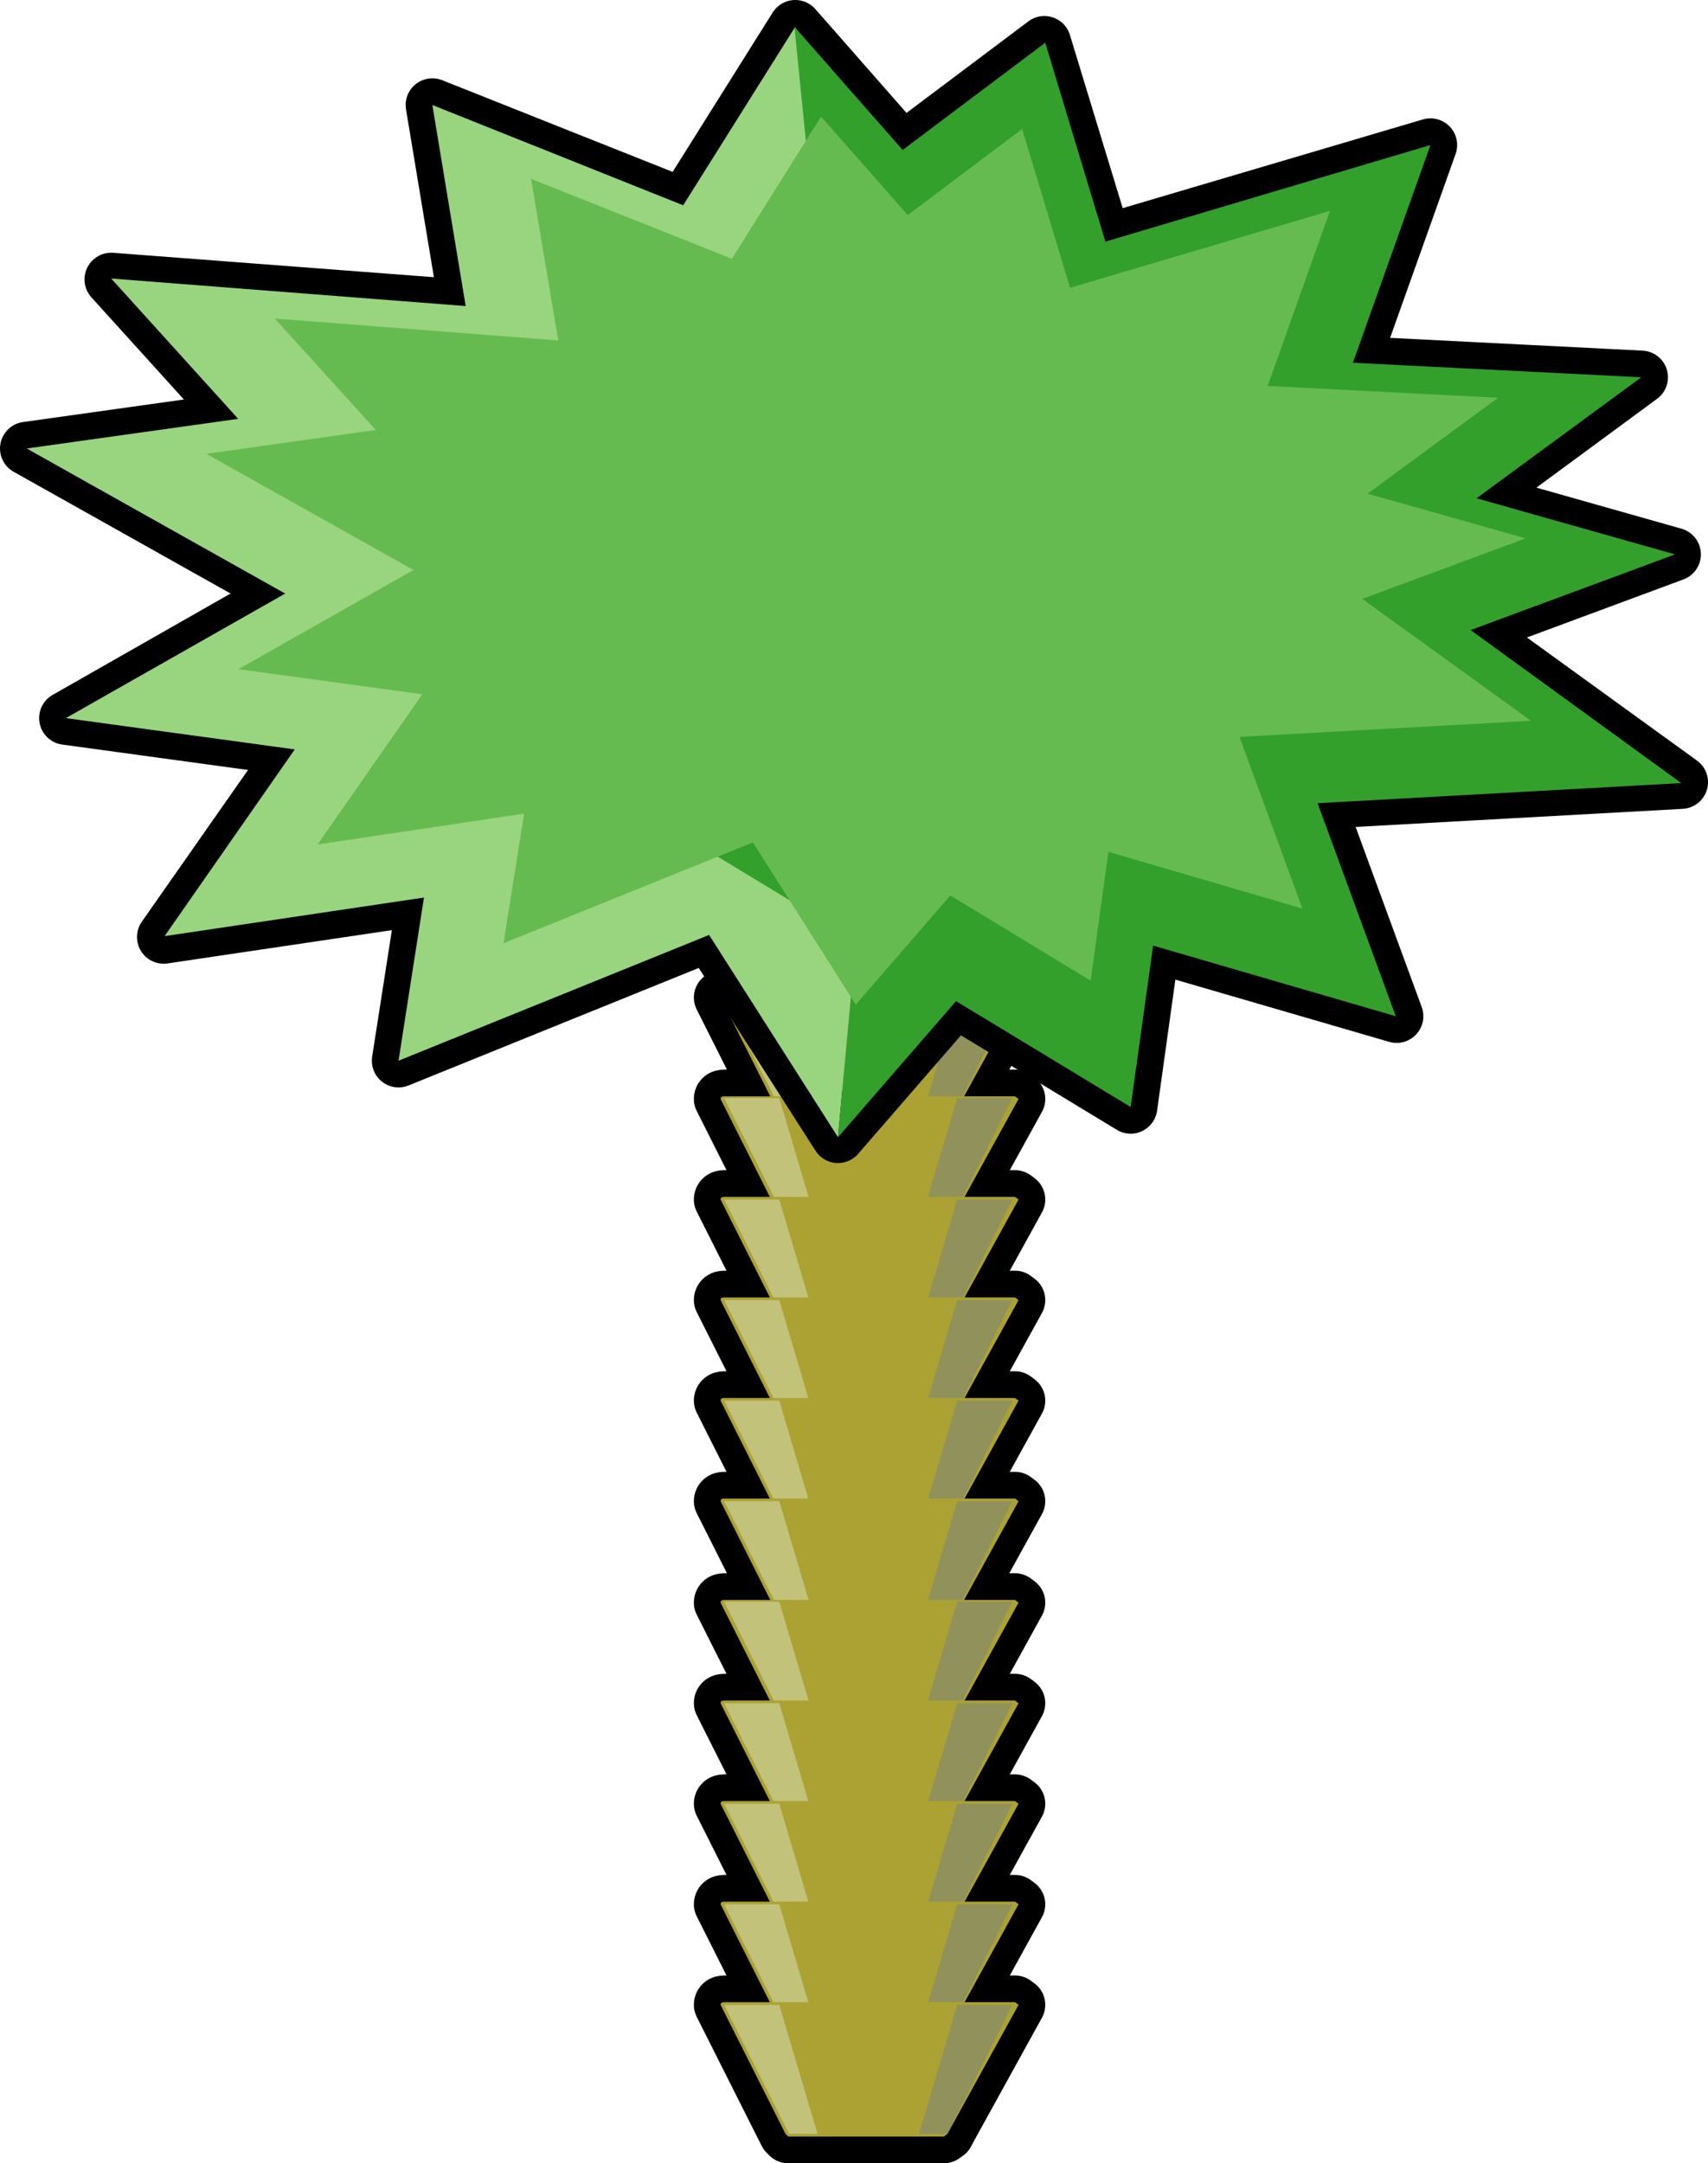 <?xml version="1.0" encoding="UTF-8" standalone="no"?>
<svg xmlns:xlink="http://www.w3.org/1999/xlink" height="121.55px" width="96.0px" xmlns="http://www.w3.org/2000/svg">
  <g transform="matrix(1.0, 0.0, 0.0, 1.0, 48.0, 60.75)">
    <path d="M5.25 -3.65 L5.05 -3.5 -3.7 -3.5 -3.85 -3.65 -7.5 -10.9 -7.3 -11.05 9.05 -11.05 9.25 -10.9 5.25 -3.65 Z" fill="none" stroke="#000000" stroke-linecap="round" stroke-linejoin="round" stroke-width="3.0"/>
    <path d="M-4.2 -10.9 L-2.05 -3.65 -3.65 -3.65 -7.3 -10.9 -4.2 -10.9 Z" fill="none" stroke="#000000" stroke-linecap="round" stroke-linejoin="round" stroke-width="3.0"/>
    <path d="M5.8 -10.9 L3.65 -3.65 5.25 -3.65 8.9 -10.9 5.8 -10.9 Z" fill="none" stroke="#000000" stroke-linecap="round" stroke-linejoin="round" stroke-width="3.0"/>
    <path d="M5.25 2.55 L5.05 2.7 -3.7 2.7 -3.85 2.55 -7.5 -4.7 -7.3 -4.85 9.05 -4.85 9.25 -4.7 5.25 2.55 Z" fill="none" stroke="#000000" stroke-linecap="round" stroke-linejoin="round" stroke-width="3.0"/>
    <path d="M-4.2 -4.7 L-2.05 2.55 -3.65 2.55 -7.3 -4.7 -4.2 -4.7 Z" fill="none" stroke="#000000" stroke-linecap="round" stroke-linejoin="round" stroke-width="3.0"/>
    <path d="M5.8 -4.7 L3.65 2.55 5.25 2.55 8.9 -4.7 5.8 -4.7 Z" fill="none" stroke="#000000" stroke-linecap="round" stroke-linejoin="round" stroke-width="3.0"/>
    <path d="M5.25 8.25 L5.05 8.4 -3.7 8.4 -3.85 8.25 -7.5 1.0 Q-7.5 0.85 -7.3 0.85 L9.05 0.85 9.25 1.0 5.25 8.25 Z" fill="none" stroke="#000000" stroke-linecap="round" stroke-linejoin="round" stroke-width="3.0"/>
    <path d="M-4.2 0.95 L-2.05 8.2 -3.65 8.2 -7.3 0.95 -4.2 0.95 Z" fill="none" stroke="#000000" stroke-linecap="round" stroke-linejoin="round" stroke-width="3.0"/>
    <path d="M5.8 0.95 L3.65 8.2 5.25 8.2 8.9 0.95 5.8 0.95 Z" fill="none" stroke="#000000" stroke-linecap="round" stroke-linejoin="round" stroke-width="3.0"/>
    <path d="M5.25 13.9 L5.05 14.05 -3.7 14.05 -3.85 13.9 -7.5 6.65 Q-7.5 6.5 -7.3 6.5 L9.05 6.5 9.25 6.65 5.25 13.9 Z" fill="none" stroke="#000000" stroke-linecap="round" stroke-linejoin="round" stroke-width="3.0"/>
    <path d="M-4.2 6.65 L-2.05 13.9 -3.65 13.9 -7.3 6.65 -4.2 6.65 Z" fill="none" stroke="#000000" stroke-linecap="round" stroke-linejoin="round" stroke-width="3.0"/>
    <path d="M5.8 6.65 L3.65 13.9 5.25 13.9 8.9 6.65 5.8 6.65 Z" fill="none" stroke="#000000" stroke-linecap="round" stroke-linejoin="round" stroke-width="3.0"/>
    <path d="M5.25 19.55 L5.05 19.7 -3.7 19.7 -3.85 19.55 -7.5 12.3 Q-7.5 12.15 -7.3 12.15 L9.05 12.15 9.25 12.3 5.25 19.55 Z" fill="none" stroke="#000000" stroke-linecap="round" stroke-linejoin="round" stroke-width="3.0"/>
    <path d="M-4.2 12.3 L-2.05 19.55 -3.65 19.55 -7.3 12.3 -4.2 12.3 Z" fill="none" stroke="#000000" stroke-linecap="round" stroke-linejoin="round" stroke-width="3.0"/>
    <path d="M5.8 12.3 L3.65 19.55 5.25 19.55 8.9 12.3 5.8 12.3 Z" fill="none" stroke="#000000" stroke-linecap="round" stroke-linejoin="round" stroke-width="3.0"/>
    <path d="M5.25 25.2 L5.05 25.35 -3.7 25.35 -3.85 25.2 -7.5 17.95 Q-7.5 17.8 -7.3 17.8 L9.05 17.8 9.25 17.95 5.25 25.2 Z" fill="none" stroke="#000000" stroke-linecap="round" stroke-linejoin="round" stroke-width="3.0"/>
    <path d="M-4.2 17.95 L-2.05 25.2 -3.65 25.2 -7.3 17.95 -4.2 17.95 Z" fill="none" stroke="#000000" stroke-linecap="round" stroke-linejoin="round" stroke-width="3.0"/>
    <path d="M5.8 17.95 L3.65 25.2 5.25 25.2 8.9 17.95 5.8 17.95 Z" fill="none" stroke="#000000" stroke-linecap="round" stroke-linejoin="round" stroke-width="3.0"/>
    <path d="M5.25 30.85 L5.05 31.0 -3.7 31.0 -3.85 30.85 -7.5 23.6 Q-7.5 23.45 -7.3 23.45 L9.05 23.45 9.25 23.6 5.25 30.85 Z" fill="none" stroke="#000000" stroke-linecap="round" stroke-linejoin="round" stroke-width="3.0"/>
    <path d="M-4.2 23.6 L-2.05 30.85 -3.65 30.85 -7.3 23.6 -4.2 23.6 Z" fill="none" stroke="#000000" stroke-linecap="round" stroke-linejoin="round" stroke-width="3.0"/>
    <path d="M5.8 23.6 L3.65 30.85 5.25 30.85 8.9 23.6 5.8 23.6 Z" fill="none" stroke="#000000" stroke-linecap="round" stroke-linejoin="round" stroke-width="3.0"/>
    <path d="M5.25 36.55 L5.05 36.7 -3.7 36.7 -3.85 36.55 -7.5 29.3 Q-7.5 29.15 -7.3 29.15 L9.05 29.15 9.25 29.3 5.25 36.55 Z" fill="none" stroke="#000000" stroke-linecap="round" stroke-linejoin="round" stroke-width="3.0"/>
    <path d="M-4.2 29.25 L-2.05 36.5 -3.65 36.5 -7.3 29.25 -4.2 29.25 Z" fill="none" stroke="#000000" stroke-linecap="round" stroke-linejoin="round" stroke-width="3.0"/>
    <path d="M5.8 29.25 L3.65 36.5 5.25 36.5 8.9 29.25 5.8 29.25 Z" fill="none" stroke="#000000" stroke-linecap="round" stroke-linejoin="round" stroke-width="3.0"/>
    <path d="M5.25 42.2 L5.05 42.35 -3.7 42.35 -3.85 42.2 -7.5 34.95 Q-7.5 34.8 -7.3 34.8 L9.05 34.8 9.25 34.95 5.25 42.2 Z" fill="none" stroke="#000000" stroke-linecap="round" stroke-linejoin="round" stroke-width="3.0"/>
    <path d="M-4.2 34.95 L-2.05 42.2 -3.65 42.2 -7.3 34.95 -4.2 34.95 Z" fill="none" stroke="#000000" stroke-linecap="round" stroke-linejoin="round" stroke-width="3.0"/>
    <path d="M5.8 34.95 L3.65 42.2 5.25 42.2 8.9 34.95 5.8 34.95 Z" fill="none" stroke="#000000" stroke-linecap="round" stroke-linejoin="round" stroke-width="3.0"/>
    <path d="M5.25 47.85 L5.05 48.0 -3.7 48.0 -3.85 47.85 -7.5 40.6 Q-7.5 40.45 -7.3 40.45 L9.05 40.45 9.25 40.6 5.25 47.85 Z" fill="none" stroke="#000000" stroke-linecap="round" stroke-linejoin="round" stroke-width="3.0"/>
    <path d="M-4.2 40.6 L-2.05 47.85 -3.65 47.85 -7.3 40.6 -4.2 40.6 Z" fill="none" stroke="#000000" stroke-linecap="round" stroke-linejoin="round" stroke-width="3.0"/>
    <path d="M5.8 40.6 L3.65 47.85 5.25 47.85 8.9 40.6 5.8 40.6 Z" fill="none" stroke="#000000" stroke-linecap="round" stroke-linejoin="round" stroke-width="3.0"/>
    <path d="M5.25 53.5 L5.05 53.65 -3.7 53.65 -3.85 53.5 -7.5 46.25 Q-7.5 46.1 -7.3 46.1 L9.05 46.1 9.25 46.25 5.25 53.5 Z" fill="none" stroke="#000000" stroke-linecap="round" stroke-linejoin="round" stroke-width="3.0"/>
    <path d="M-4.2 46.25 L-2.05 53.5 -3.65 53.5 -7.3 46.25 -4.2 46.25 Z" fill="none" stroke="#000000" stroke-linecap="round" stroke-linejoin="round" stroke-width="3.0"/>
    <path d="M5.8 46.25 L3.65 53.5 5.25 53.5 8.9 46.25 5.8 46.25 Z" fill="none" stroke="#000000" stroke-linecap="round" stroke-linejoin="round" stroke-width="3.0"/>
    <path d="M5.25 59.15 L5.05 59.3 -3.7 59.3 -3.85 59.15 -7.5 51.9 Q-7.5 51.75 -7.3 51.75 L9.05 51.75 9.25 51.9 5.25 59.15 Z" fill="none" stroke="#000000" stroke-linecap="round" stroke-linejoin="round" stroke-width="3.0"/>
    <path d="M-4.2 51.9 L-2.05 59.15 -3.65 59.15 -7.3 51.9 -4.2 51.9 Z" fill="none" stroke="#000000" stroke-linecap="round" stroke-linejoin="round" stroke-width="3.0"/>
    <path d="M5.8 51.9 L3.65 59.15 5.25 59.15 8.9 51.9 5.8 51.9 Z" fill="none" stroke="#000000" stroke-linecap="round" stroke-linejoin="round" stroke-width="3.0"/>
    <path d="M5.25 -3.65 L5.05 -3.5 -3.7 -3.5 -3.85 -3.65 -7.5 -10.9 -7.3 -11.05 9.05 -11.05 9.25 -10.9 5.25 -3.65" fill="#aca233" fill-rule="evenodd" stroke="none"/>
    <path d="M-4.2 -10.9 L-2.05 -3.65 -3.65 -3.65 -7.3 -10.9 -4.2 -10.9" fill="#c2c27a" fill-rule="evenodd" stroke="none"/>
    <path d="M5.8 -10.9 L8.9 -10.9 5.25 -3.65 3.65 -3.65 5.8 -10.9" fill="#91915b" fill-rule="evenodd" stroke="none"/>
    <path d="M5.25 2.55 L5.05 2.7 -3.7 2.7 -3.85 2.55 -7.5 -4.7 -7.3 -4.85 9.05 -4.85 9.25 -4.7 5.25 2.55" fill="#aca233" fill-rule="evenodd" stroke="none"/>
    <path d="M-4.2 -4.7 L-2.05 2.55 -3.65 2.55 -7.3 -4.7 -4.2 -4.7" fill="#c2c27a" fill-rule="evenodd" stroke="none"/>
    <path d="M5.8 -4.7 L8.9 -4.7 5.25 2.55 3.65 2.55 5.8 -4.7" fill="#91915b" fill-rule="evenodd" stroke="none"/>
    <path d="M5.25 8.25 L5.05 8.4 -3.7 8.4 -3.85 8.25 -7.5 1.0 Q-7.5 0.85 -7.3 0.85 L9.05 0.85 9.25 1.0 5.25 8.25" fill="#aca233" fill-rule="evenodd" stroke="none"/>
    <path d="M-4.2 0.95 L-2.05 8.2 -3.65 8.2 -7.3 0.95 -4.2 0.95" fill="#c2c27a" fill-rule="evenodd" stroke="none"/>
    <path d="M5.8 0.95 L8.9 0.95 5.25 8.2 3.65 8.2 5.8 0.95" fill="#91915b" fill-rule="evenodd" stroke="none"/>
    <path d="M5.25 13.9 L5.05 14.05 -3.7 14.05 -3.85 13.9 -7.5 6.65 Q-7.5 6.5 -7.3 6.5 L9.05 6.5 9.25 6.65 5.25 13.9" fill="#aca233" fill-rule="evenodd" stroke="none"/>
    <path d="M-4.2 6.65 L-2.05 13.9 -3.65 13.9 -7.3 6.65 -4.2 6.65" fill="#c2c27a" fill-rule="evenodd" stroke="none"/>
    <path d="M5.8 6.65 L8.9 6.65 5.25 13.9 3.65 13.9 5.8 6.65" fill="#91915b" fill-rule="evenodd" stroke="none"/>
    <path d="M5.25 19.55 L5.05 19.7 -3.7 19.7 -3.85 19.55 -7.5 12.3 Q-7.5 12.15 -7.3 12.15 L9.05 12.15 9.25 12.3 5.25 19.55" fill="#aca233" fill-rule="evenodd" stroke="none"/>
    <path d="M-4.2 12.3 L-2.05 19.55 -3.65 19.55 -7.3 12.3 -4.2 12.3" fill="#c2c27a" fill-rule="evenodd" stroke="none"/>
    <path d="M5.8 12.3 L8.9 12.3 5.25 19.55 3.65 19.55 5.8 12.3" fill="#91915b" fill-rule="evenodd" stroke="none"/>
    <path d="M5.25 25.2 L5.05 25.35 -3.7 25.35 -3.85 25.2 -7.5 17.95 Q-7.5 17.8 -7.3 17.8 L9.05 17.8 9.25 17.95 5.25 25.2" fill="#aca233" fill-rule="evenodd" stroke="none"/>
    <path d="M-4.2 17.95 L-2.05 25.2 -3.65 25.2 -7.3 17.95 -4.2 17.95" fill="#c2c27a" fill-rule="evenodd" stroke="none"/>
    <path d="M5.8 17.95 L8.9 17.95 5.25 25.2 3.65 25.2 5.8 17.95" fill="#91915b" fill-rule="evenodd" stroke="none"/>
    <path d="M5.25 30.85 L5.05 31.0 -3.7 31.0 -3.85 30.85 -7.5 23.6 Q-7.5 23.45 -7.3 23.45 L9.05 23.45 9.25 23.6 5.25 30.85" fill="#aca233" fill-rule="evenodd" stroke="none"/>
    <path d="M-4.2 23.6 L-2.05 30.85 -3.65 30.85 -7.3 23.6 -4.2 23.6" fill="#c2c27a" fill-rule="evenodd" stroke="none"/>
    <path d="M5.8 23.6 L8.9 23.6 5.25 30.85 3.65 30.85 5.8 23.6" fill="#91915b" fill-rule="evenodd" stroke="none"/>
    <path d="M5.25 36.55 L5.05 36.7 -3.7 36.7 -3.85 36.55 -7.5 29.3 Q-7.5 29.15 -7.3 29.15 L9.05 29.15 9.25 29.3 5.25 36.55" fill="#aca233" fill-rule="evenodd" stroke="none"/>
    <path d="M-4.2 29.25 L-2.05 36.5 -3.65 36.5 -7.3 29.25 -4.2 29.25" fill="#c2c27a" fill-rule="evenodd" stroke="none"/>
    <path d="M5.8 29.25 L8.9 29.25 5.25 36.5 3.65 36.5 5.8 29.25" fill="#91915b" fill-rule="evenodd" stroke="none"/>
    <path d="M5.25 42.2 L5.05 42.35 -3.7 42.35 -3.85 42.2 -7.5 34.95 Q-7.5 34.8 -7.3 34.8 L9.05 34.8 9.25 34.95 5.25 42.2" fill="#aca233" fill-rule="evenodd" stroke="none"/>
    <path d="M-4.2 34.95 L-2.05 42.2 -3.65 42.2 -7.3 34.95 -4.2 34.95" fill="#c2c27a" fill-rule="evenodd" stroke="none"/>
    <path d="M5.8 34.95 L8.9 34.95 5.25 42.2 3.65 42.2 5.8 34.95" fill="#91915b" fill-rule="evenodd" stroke="none"/>
    <path d="M5.25 47.85 L5.05 48.0 -3.7 48.0 -3.85 47.85 -7.5 40.6 Q-7.5 40.45 -7.3 40.45 L9.05 40.45 9.25 40.6 5.25 47.85" fill="#aca233" fill-rule="evenodd" stroke="none"/>
    <path d="M-4.2 40.6 L-2.05 47.85 -3.65 47.85 -7.3 40.6 -4.2 40.6" fill="#c2c27a" fill-rule="evenodd" stroke="none"/>
    <path d="M5.8 40.6 L8.9 40.6 5.25 47.85 3.65 47.85 5.8 40.6" fill="#91915b" fill-rule="evenodd" stroke="none"/>
    <path d="M5.25 53.5 L5.05 53.65 -3.7 53.65 -3.85 53.5 -7.5 46.25 Q-7.5 46.1 -7.3 46.1 L9.05 46.1 9.25 46.25 5.25 53.5" fill="#aca233" fill-rule="evenodd" stroke="none"/>
    <path d="M-4.2 46.25 L-2.05 53.5 -3.65 53.5 -7.3 46.25 -4.2 46.25" fill="#c2c27a" fill-rule="evenodd" stroke="none"/>
    <path d="M5.8 46.25 L8.9 46.25 5.25 53.5 3.65 53.5 5.8 46.25" fill="#91915b" fill-rule="evenodd" stroke="none"/>
    <path d="M5.25 59.15 L5.05 59.3 -3.7 59.3 -3.85 59.15 -7.5 51.9 Q-7.5 51.75 -7.3 51.75 L9.05 51.75 9.25 51.9 5.25 59.15" fill="#aca233" fill-rule="evenodd" stroke="none"/>
    <path d="M-4.2 51.9 L-2.05 59.15 -3.65 59.15 -7.3 51.9 -4.2 51.9" fill="#c2c27a" fill-rule="evenodd" stroke="none"/>
    <path d="M5.8 51.9 L8.9 51.9 5.25 59.15 3.65 59.15 5.8 51.9" fill="#91915b" fill-rule="evenodd" stroke="none"/>
    <path d="M-23.7 -54.85 L3.45 -44.05 32.4 -52.6 25.15 -32.25 46.5 -16.8 14.85 -15.05 -0.9 3.1 -13.2 -16.15 -44.3 -20.4 -20.25 -34.1 -23.7 -54.85 Z" fill="none" stroke="#000000" stroke-linecap="round" stroke-linejoin="round" stroke-width="3.0"/>
    <path d="M12.6 -41.15 L44.25 -39.55 23.05 -23.95 30.5 -3.65 1.45 -12.1 -25.6 -1.15 -22.35 -22.0 -46.5 -35.55 -15.45 -39.9 -3.3 -59.25 12.6 -41.15 Z" fill="none" stroke="#000000" stroke-linecap="round" stroke-linejoin="round" stroke-width="3.0"/>
    <path d="M16.95 -37.85 L46.1 -29.6 18.45 -19.35 15.55 1.45 -7.8 -12.7 -38.8 -8.1 -25.5 -27.1 -41.75 -45.05 -10.2 -42.65 10.7 -58.35 16.95 -37.85 Z" fill="none" stroke="#000000" stroke-linecap="round" stroke-linejoin="round" stroke-width="3.0"/>
    <path d="M-23.7 -54.85 L3.45 -44.0 -0.9 3.15 -13.2 -16.15 -44.3 -20.4 -20.25 -34.05 -23.7 -54.85" fill="#99d47f" fill-rule="evenodd" stroke="none"/>
    <path d="M1.45 -12.1 L-25.6 -1.15 -22.35 -22.0 -46.5 -35.55 -15.45 -39.9 -3.3 -59.25 1.45 -12.1" fill="#99d47f" fill-rule="evenodd" stroke="none"/>
    <path d="M-7.8 -12.75 L-38.75 -8.15 -25.5 -27.15 -41.75 -45.1 -10.2 -42.65 -7.8 -12.75" fill="#99d47f" fill-rule="evenodd" stroke="none"/>
    <path d="M25.15 -32.25 L46.5 -16.75 14.85 -15.0 -0.9 3.15 3.45 -44.0 32.4 -52.6 25.15 -32.25" fill="#33a02c" fill-rule="evenodd" stroke="none"/>
    <path d="M-3.35 -59.25 L12.55 -41.15 44.25 -39.55 23.0 -23.95 30.45 -3.65 1.4 -12.1 -3.35 -59.25" fill="#33a02c" fill-rule="evenodd" stroke="none"/>
    <path d="M-10.2 -42.6 L10.75 -58.35 16.95 -37.85 46.15 -29.6 18.45 -19.35 15.55 1.45 -7.8 -12.7 -10.2 -42.6" fill="#33a02c" fill-rule="evenodd" stroke="none"/>
    <path d="M38.05 -20.25 L12.7 -18.85 0.1 -4.3 -9.7 -19.75 -34.6 -23.15 -15.35 -34.05 -18.15 -50.7 3.6 -42.05 26.75 -48.9 20.95 -32.6 38.05 -20.25" fill="#66bb50" fill-rule="evenodd" stroke="none"/>
    <path d="M25.2 -9.7 L1.95 -16.5 -19.7 -7.75 -17.05 -24.4 -36.4 -35.25 -11.55 -38.75 -1.85 -54.2 10.9 -39.7 36.2 -38.4 19.25 -25.95 25.2 -9.7" fill="#66bb50" fill-rule="evenodd" stroke="none"/>
    <path d="M13.3 -5.65 L-5.4 -17.0 -30.15 -13.3 -19.55 -28.5 -32.55 -42.85 -7.3 -40.9 9.45 -53.5 14.4 -37.1 37.75 -30.5 15.6 -22.3 13.3 -5.65" fill="#66bb50" fill-rule="evenodd" stroke="none"/>
  </g>
</svg>
